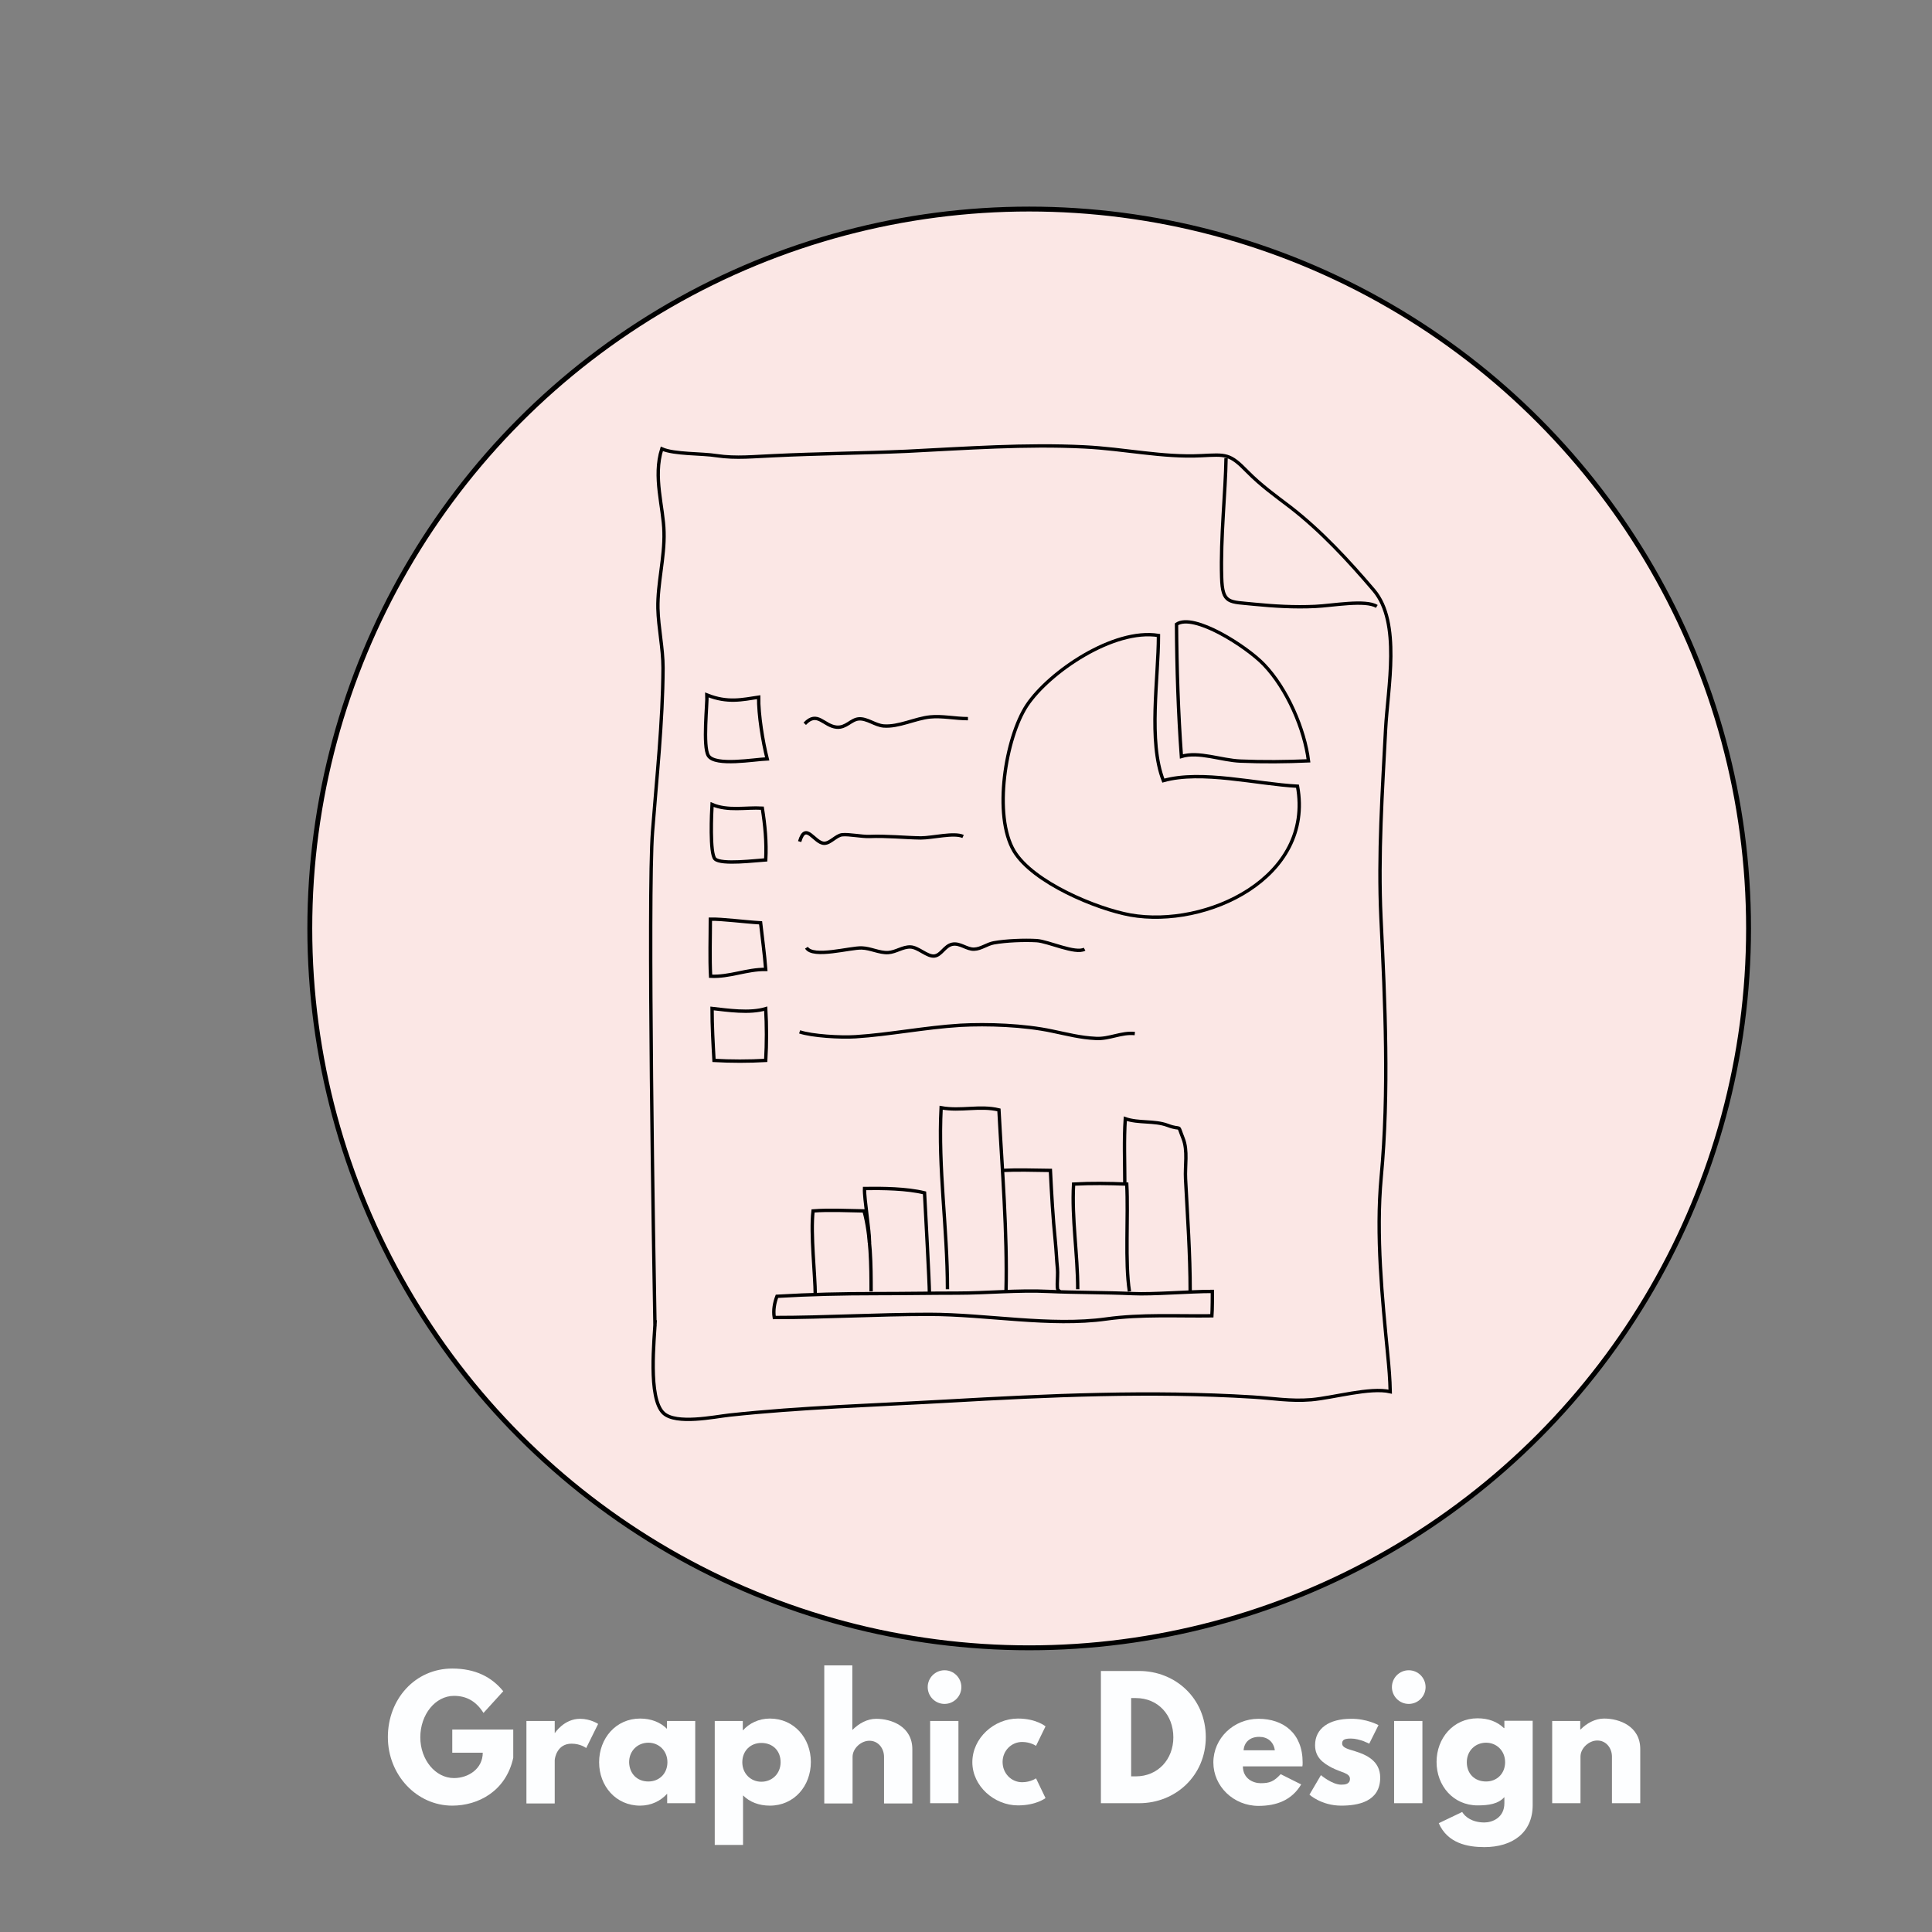 <?xml version="1.0" encoding="utf-8"?>
<!-- Generator: Adobe Illustrator 21.0.1, SVG Export Plug-In . SVG Version: 6.00 Build 0)  -->
<svg version="1.1" id="Layer_1" xmlns="http://www.w3.org/2000/svg" xmlns:xlink="http://www.w3.org/1999/xlink" x="0px" y="0px"
	 viewBox="0 0 792 792" style="enable-background:new 0 0 792 792;" xml:space="preserve">
<rect x="0" y="0" width="792" height="792" fill="#808080" stroke="none"/>
<style type="text/css">
	.st0{fill:#FBE7E5;stroke:#000000;stroke-width:2;stroke-miterlimit:10;}
	.st1{fill:none;stroke:#000000;stroke-width:0.742;stroke-miterlimit:10;}
	.st2{fill:none;stroke:#000000;stroke-width:1.381;stroke-miterlimit:10;}
	.st3{fill:#FDFEFF;}
</style>
<g>
	<circle class="st0" cx="421.9" cy="380.6" r="294.9"/>
	<path class="st1" d="M411.5,833.5c0.1-1.9-0.1-4.5-0.7-5.9"/>
	<path class="st1" d="M-229.9,1014.1c0,0.5,0,1,0,1.5"/>
	<path class="st2" d="M268.5,543.7c-0.5-26.5-3-177.2-1-202.8c1.7-22.2,4.2-44.8,4.3-67.1c0-8.2-1.9-16.3-2.1-24.4
		c-0.2-10.2,2.8-20.9,2.5-31.3c-0.2-10.2-4.6-22.6-0.9-34.1c5.2,2.3,16.4,1.8,22.5,2.8c8,1.2,15.6,0.3,23.5,0
		c18.3-0.9,36.3-1,54.4-1.8c24.2-1.2,48.8-3,72.8-1.8c16.4,0.8,32,4.4,47.9,3.6c10.2-0.5,11.7-0.9,18.9,6.5
		c5.6,5.7,11.5,9.9,17.8,14.7c12.6,9.8,23.7,21.8,34.1,34c11.2,13.3,5.7,39.8,4.8,57c-1.3,25.2-3.1,51.4-1.9,77.1
		c1.7,35.3,3.4,71.2,0.1,106.5c-2.2,23.7,0.4,49.2,2.7,73c0.5,5,0.9,9.8,1,14.9c-8.3-1.9-23.2,2.5-32.4,3.3
		c-8.5,0.7-15.7-0.6-23.9-1.1c-42-2.6-83.8-0.7-125.8,1.7c-29.9,1.7-59.1,2.5-88.8,5.7c-6.3,0.7-21.8,4-27-0.8
		c-6.5-6.1-3.7-30.5-3.4-38.1"/>
	<path class="st2" d="M502.6,187.8c-0.2,13.8-2.3,32.6-1.8,48.8c0.3,11.2,3.1,10,13.4,11.1c8.1,0.8,16.4,1.3,24.9,0.9
		c7-0.3,20.7-2.9,25.3,0"/>
	<path class="st2" d="M334.2,530.7c0-7.8-2-24.9-0.9-34.3c6.7-0.5,14.2-0.1,20.9,0c2.8,10,2.9,22.5,2.9,33"/>
	<path class="st2" d="M356.4,509.4c0.2-4.3-2.2-18.1-2-22.2c7.5-0.1,17.3,0,24.6,1.8c0.4,7.7,2,36.7,2,41.1"/>
	<path class="st2" d="M388.4,528.5c0-25.4-3.9-49.3-2.6-74.4c8.1,1.5,15.9-1,23.7,0.9c1.3,24.4,3.5,50.2,2.9,74.5"/>
	<path class="st2" d="M410.9,479.8c6.2-0.3,12.5-0.1,19.7,0c0.5,9.9,1,19.1,2,28.9c0.4,4,0.5,7.4,0.9,11.5c0.3,3.3-0.8,10.2,0.9,8.3
		"/>
	<path class="st2" d="M441.8,528.5c0-14.5-2.5-28.8-1.7-43.1c7.2-0.4,14.6-0.3,21.8,0c0.7,13.3-0.8,32,1.1,44"/>
	<path class="st2" d="M461.1,485.2c0-8.8-0.4-17.8,0.2-26.6c5.4,1.9,11.9,0.7,17.3,2.7c6.3,2.4,3.8-1.1,6.4,5.4c2,5,0.7,11.3,1,16.6
		c0.8,15.4,1.9,30.6,1.9,46.1"/>
	<path class="st2" d="M497,529.4c-9.2,0-24.4,1.3-32.7,0.9c-11.4-0.5-23.6-0.4-34.5-0.9c-12.3-0.6-25.6,0.7-37.3,0.7
		c-11.7,0-20.8,0.2-33.2,0.2c-13.8,0-27.2,0.3-40.8,1.1c-1,2.6-1.6,5.7-1.1,8.7c21.3,0,41.5-1.3,63.6-1.3c23.3,0,49.6,5.1,72.5,1.9
		c14.4-2,29.4-1.1,43.3-1.3C497,536.9,497,530.8,497,529.4z"/>
	<path class="st2" d="M474.9,260.5c0,17.7-4.3,43.4,2,59.5c15.7-4.4,38.1,1.4,55,2.3c6.9,37.6-37.4,58.3-68.5,52.8
		c-13.8-2.5-39.9-13.3-47.7-26.2c-8.7-14.6-3.5-46.5,5.3-59.8C430.1,275.5,456.5,257.5,474.9,260.5z"/>
	<path class="st2" d="M482.3,255.9c0.1,18,0.7,36.4,2,54.2c7.1-2.2,16.4,1.6,24.2,1.9c9.2,0.4,18.8,0.3,27.9-0.1
		c-1.6-12.9-8.7-29.5-18.3-39.5C511.1,265.1,489.4,251.1,482.3,255.9z"/>
	<path class="st2" d="M289.8,284.9c0.2,3.2-1.8,21.2,0.6,24.9c2.8,4.4,18.8,1.5,24.1,1.3c-1.8-7-3.6-18.2-3.5-25.3
		C304.3,286.8,298.3,288.3,289.8,284.9z"/>
	<path class="st2" d="M291.9,329.8c-0.2,3.1-1,20.1,1.2,22.3c2.5,2.5,17.1,0.6,20.8,0.4c0.4-7.4-0.3-14.3-1.4-21.2
		C305.6,330.9,298.5,332.6,291.9,329.8z"/>
	<path class="st2" d="M291.2,376.8c0,7.8-0.3,15.7,0.1,23.4c7.8,0.4,14.8-2.9,22.6-2.8c-0.5-6.4-1.4-12.9-2.1-19.1
		C304.9,377.9,296.3,376.7,291.2,376.8z"/>
	<path class="st2" d="M291.9,413.4c0,7.2,0.4,14.2,0.8,21.3c6.9,0.4,14.3,0.4,21.2,0c0.4-7,0.4-14.3,0-21.2
		C307.3,415.5,298.2,414.1,291.9,413.4z"/>
	<path class="st2" d="M327.8,423c5.1,1.7,16.7,2.4,22.9,2c14.1-0.9,28.4-3.8,43-4.7c11-0.6,26.1-0.1,37.7,2.4
		c6.3,1.3,11.5,2.7,17.9,3c5.5,0.3,10.4-2.6,15.9-2"/>
	<path class="st2" d="M330.6,388.5c2.7,4.4,17.9-0.1,22.7,0.1c3.6,0.1,7.2,2.1,10.8,1.9c3.2-0.2,5.9-2.4,9.1-2.3
		c3.3,0.1,6.9,4.1,9.9,3.7c2.8-0.4,4.1-4.1,7.2-4.8c3.3-0.7,6,2.2,9.1,2c2.8-0.1,5.2-2.1,8-2.6c5-0.9,12.4-1.2,17.6-0.9
		c4.7,0.3,15.9,5.6,19.6,3.5"/>
	<path class="st2" d="M327.8,345c2.5-8.5,6,0.7,10.1,0.7c2.5,0,4.8-3.2,7.3-3.5c2.9-0.3,7.9,0.8,11.2,0.7c7.1-0.3,14.4,0.5,21.1,0.6
		c4.7,0,13.6-2.3,17.3-0.6"/>
	<path class="st2" d="M329.9,296.7c5.2-5.5,7.7,0.9,13.1,1.4c3.9,0.3,5.8-3.1,9-3.4c3.4-0.3,6.7,2.6,10.2,2.9
		c6.2,0.5,13-3.1,19.1-3.7c4.9-0.5,10.4,0.7,15.5,0.7"/>
	<g>
		<path class="st3" d="M210.4,720.6c-3,13.7-14.4,19.6-25,19.6c-14.6,0-26.4-12.6-26.4-28.1c0-15.6,11.2-28.1,26.4-28.1
			c9.5,0,16.2,3.5,20.9,9.3l-8.1,8.9c-3.2-5.1-7.3-7-12.1-7c-7.6,0-13.8,7.6-13.8,17c0,9.2,6.2,16.7,13.8,16.7
			c5.9,0,11.8-3.8,11.8-10.4h-12.5v-9.5h25V720.6z"/>
		<path class="st3" d="M215.8,705.5h11.6v4.9h0.1c0,0,3.7-5.8,10.3-5.8c4.3,0,7.4,2.1,7.4,2.1l-4.9,9.9c0,0-2.2-1.8-6-1.8
			c-6,0-6.9,6-6.9,6.8v17.7h-11.6V705.5z"/>
		<path class="st3" d="M262.4,704.5c4.5,0,8.3,1.5,11,4.2v-3.2H285v33.7h-11.5v-3.8h-0.1c-2.5,2.8-6.4,4.8-11,4.8
			c-9.9,0-16.8-8-16.8-17.8S252.5,704.5,262.4,704.5z M265.8,730.3c4.5,0,7.8-3.3,7.8-7.9c0-4.7-3.5-8-7.8-8c-4.4,0-7.9,3.3-7.9,8
			C258,727,261.1,730.3,265.8,730.3z"/>
		<path class="st3" d="M315.6,740.2c-4.5,0-8.3-1.5-11-4.2v20.3h-11.6v-50.8h11.5v3.8h0.1c2.5-2.8,6.4-4.8,11-4.8
			c9.9,0,16.8,8,16.8,17.8C332.4,732.2,325.5,740.2,315.6,740.2z M312.1,714.5c-4.5,0-7.8,3.3-7.8,7.9c0,4.7,3.5,8,7.8,8
			c4.4,0,7.9-3.3,7.9-8C320,717.7,316.8,714.5,312.1,714.5z"/>
		<path class="st3" d="M337.8,682.7h11.6v26.4h0.1c2.6-2.6,6-4.5,9.7-4.5c6.2,0,14.8,3.1,14.8,12.5v22.2h-11.6v-19.1
			c0-3.4-2.3-6.6-6-6.6c-3.5,0-6.9,3.2-6.9,6.6v19.1h-11.6V682.7z"/>
		<path class="st3" d="M394.1,691.6c0,3.8-3.1,6.9-6.9,6.9c-3.8,0-6.9-3.1-6.9-6.9s3.1-6.9,6.9-6.9
			C391,684.7,394.1,687.8,394.1,691.6z M381.3,739.2h11.6v-33.7h-11.6V739.2z"/>
		<path class="st3" d="M411,722.3c0,4.7,3.6,8.3,8,8.3c3.5,0,5.7-1.6,5.7-1.6l3.9,8.1c0,0-3.8,3-11.3,3c-9.7,0-18.7-7.9-18.7-17.7
			c0-9.9,8.9-17.9,18.7-17.9c7.5,0,11.3,3.2,11.3,3.2l-3.9,8c0,0-2.2-1.6-5.7-1.6C414.6,714.1,411,717.7,411,722.3z"/>
		<path class="st3" d="M467,685c14.9,0,27.3,11.3,27.3,27.1c0,15.8-12.4,27.1-27.3,27.1h-15.7V685H467z M465.6,728.2
			c9.1,0,15.4-7,15.4-16c0-9.1-6.2-16.1-15.4-16.1h-1.9v32.1H465.6z"/>
		<path class="st3" d="M509.5,724c0,5.2,4.3,7,7.3,7c3.7,0,5.4-0.7,8.2-3.7l8.4,4.2c-3.8,6.4-10,8.8-17.5,8.8
			c-10.2,0-18.5-8-18.5-17.8c0-9.9,8.3-17.9,18.5-17.9c10.3,0,18.1,6,18.1,17.9c0,0.5,0,1.2-0.1,1.6H509.5z M522.6,717.5
			c-0.5-3.5-3-5.5-6.4-5.5c-4,0-6.2,2.4-6.4,5.5H522.6z"/>
		<path class="st3" d="M565.1,707.2l-3.8,7.6c0,0-3.9-2.1-7.5-2.1c-2.6,0-3.6,0.5-3.6,2c0,1.8,2.4,2.3,5.3,3.2
			c4.5,1.4,10.3,3.9,10.3,10.8c0,9.9-9.1,11.5-16,11.5c-8.1,0-13-4.5-13-4.5l4.7-8c0,0,4.6,3.9,8.3,3.9c1.6,0,3.6-0.2,3.6-2.4
			c0-2.4-3.7-2.6-7.5-4.6c-3.4-1.8-6.8-4.1-6.8-9.2c0-6.9,5.8-10.8,14.7-10.8C560.3,704.5,565.1,707.2,565.1,707.2z"/>
		<path class="st3" d="M584.4,691.6c0,3.8-3.1,6.9-6.9,6.9s-6.9-3.1-6.9-6.9s3.1-6.9,6.9-6.9S584.4,687.8,584.4,691.6z M571.5,739.2
			h11.6v-33.7h-11.6V739.2z"/>
		<path class="st3" d="M599.4,742.8c1.2,2,4.1,4.3,9.1,4.3c3.2,0,8.2-1.9,8.2-7.9v-2.5c-2.5,2.8-6.4,3.4-11,3.4
			c-9.9,0-16.8-8-16.8-17.8s6.9-17.9,16.8-17.9c4.5,0,8.1,1.4,10.8,4h0.2v-3h11.6v34.6c0,11.3-8.3,17.2-19.8,17.2
			c-7,0-15.1-1.6-18.7-9.8L599.4,742.8z M609.2,730.3c4.5,0,7.8-3.3,7.8-7.9c0-4.7-3.5-8-7.8-8c-4.4,0-7.9,3.3-7.9,8
			C601.3,727,604.4,730.3,609.2,730.3z"/>
		<path class="st3" d="M636.2,705.5h11.6v3.5h0.1c2.6-2.6,6-4.5,9.7-4.5c6.2,0,14.8,3.1,14.8,12.5v22.2h-11.6v-19.1
			c0-3.4-2.3-6.6-6-6.6c-3.5,0-6.9,3.2-6.9,6.6v19.1h-11.6V705.5z"/>
	</g>
</g>
</svg>
